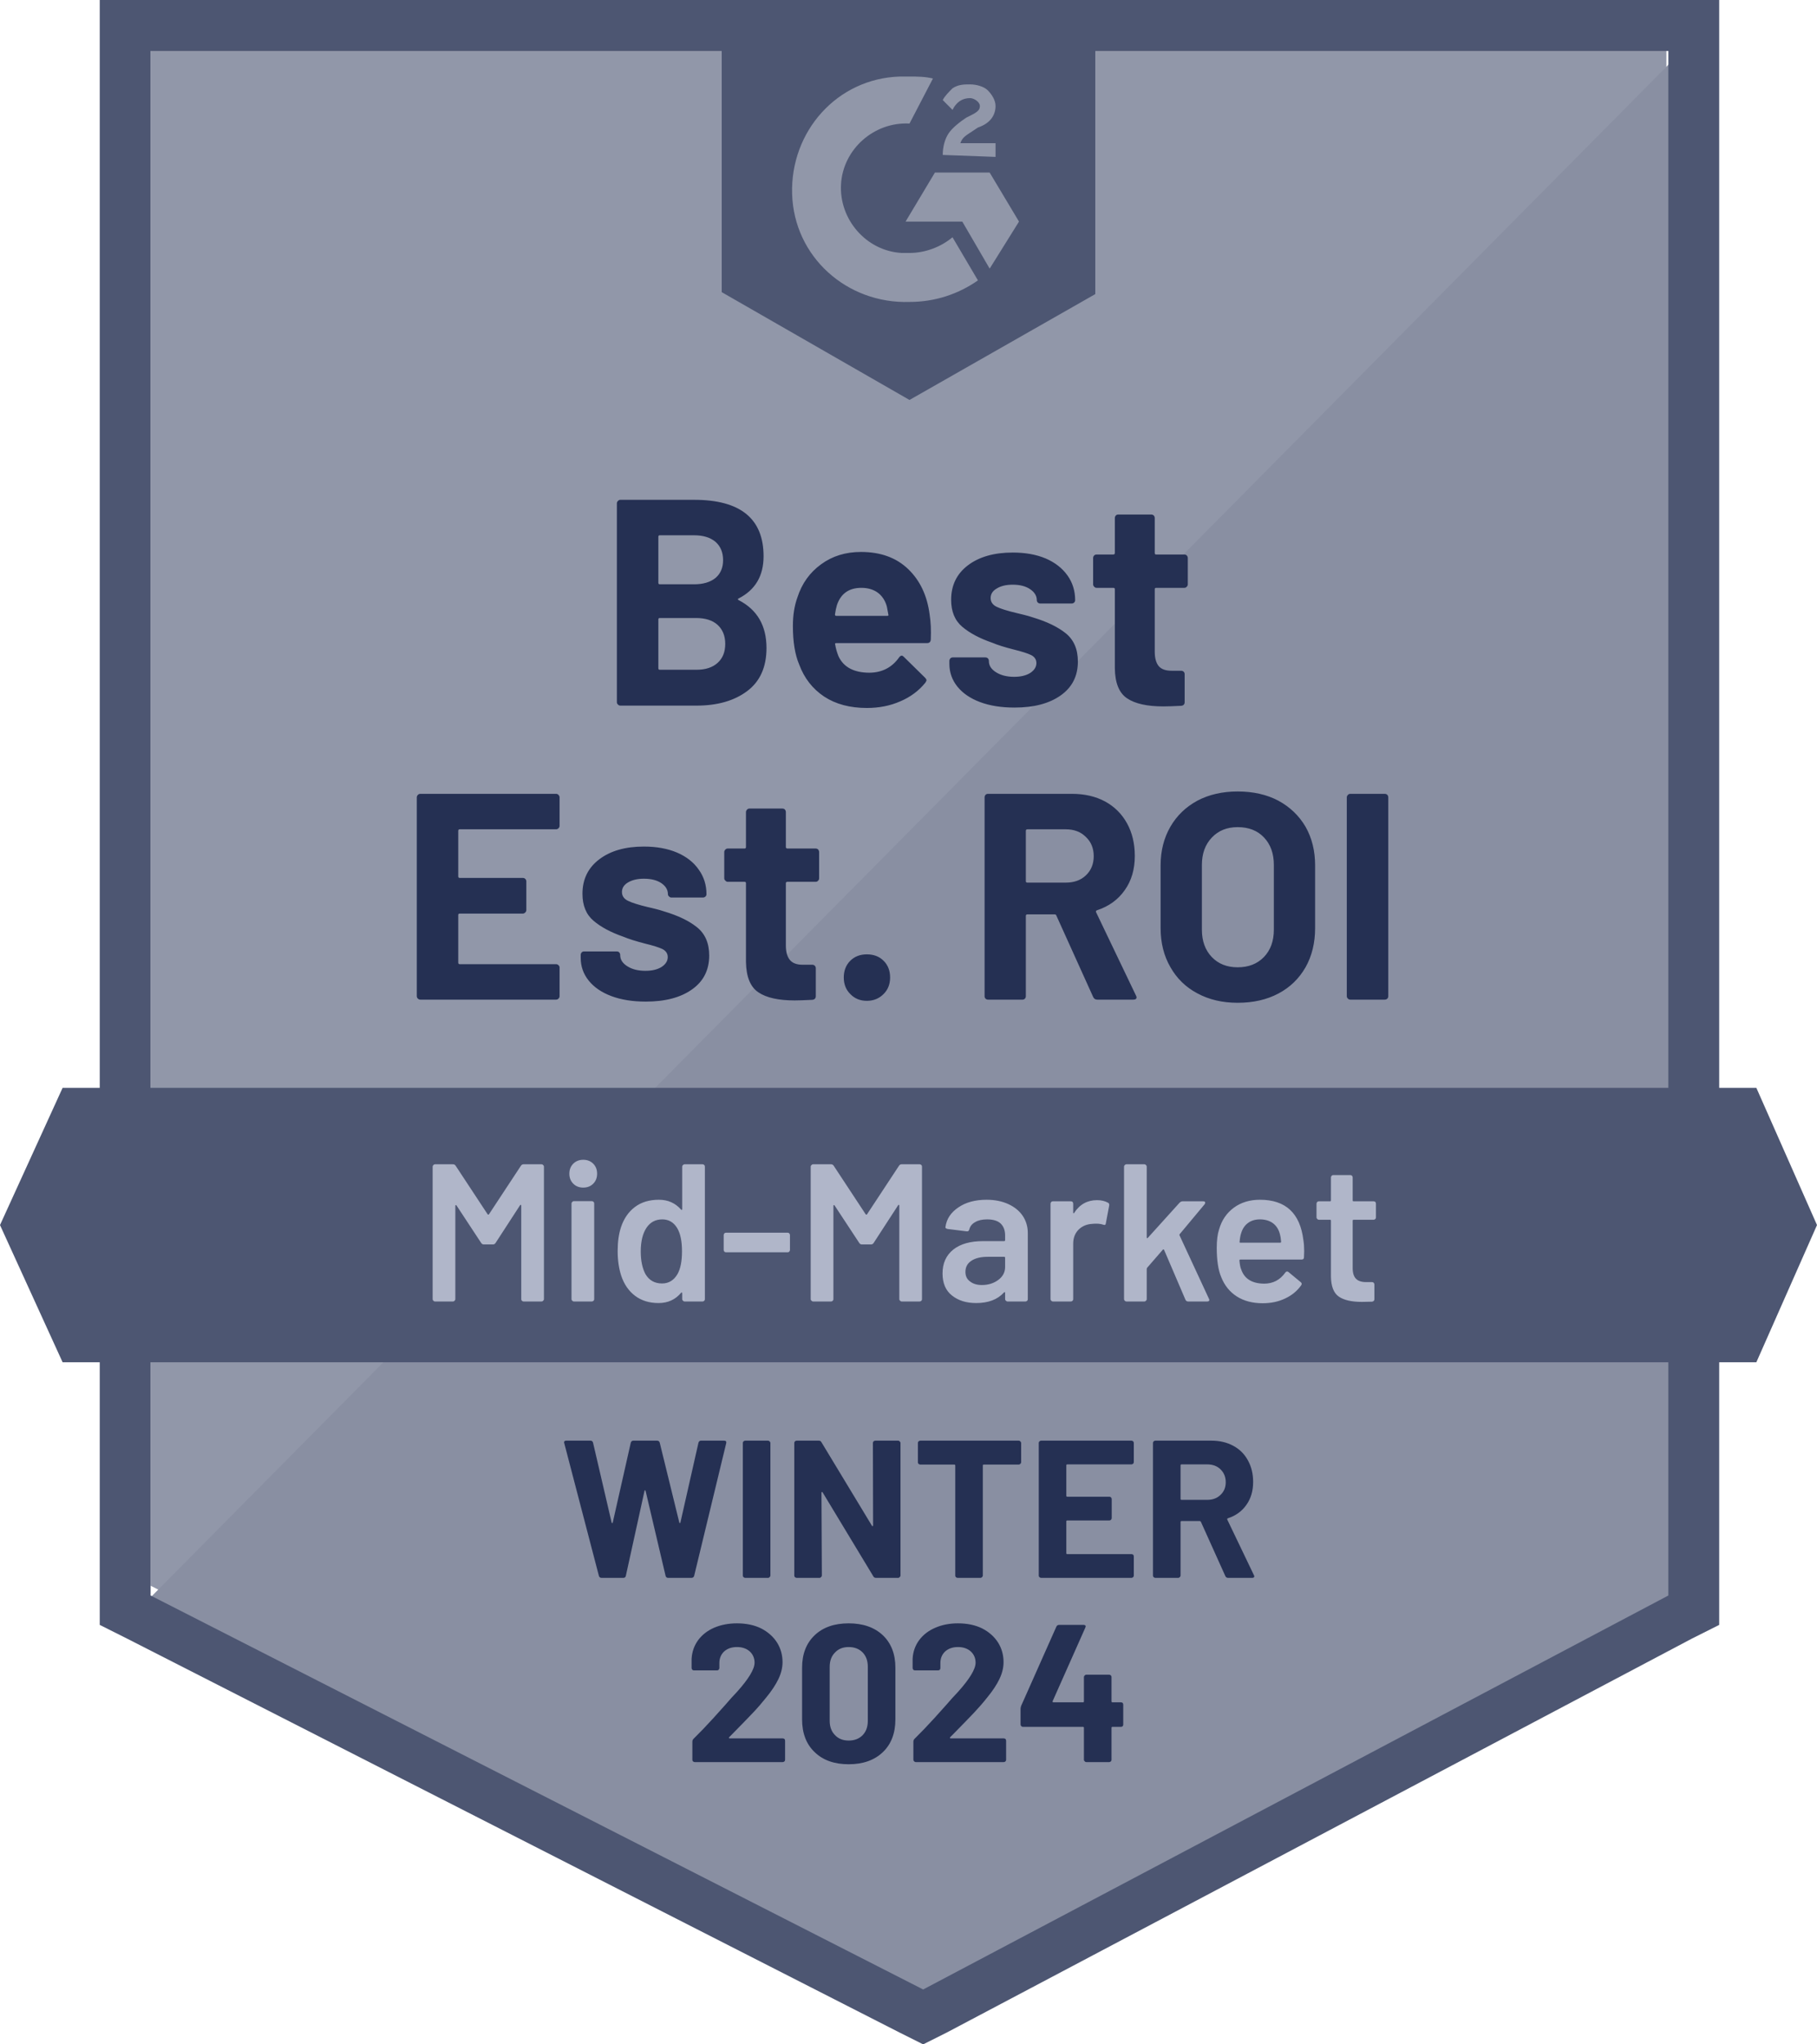 <svg width="64" height="72" viewBox="0 0 64 72" fill="none" xmlns="http://www.w3.org/2000/svg">
<path d="M5.305 55.847L32.517 69.722L58.695 55.847V1.588H5.305V55.847Z" fill="#9197A9"/>
<path d="M59.246 1.795L4.753 56.813L32.999 70.826L59.246 57.365V1.795Z" fill="#898FA2"/>
<path d="M3.513 19.881V57.227L4.478 57.711L31.69 71.586L32.517 72L33.343 71.586L59.591 57.711L60.555 57.227V0H3.513V19.881ZM5.305 56.192V1.795H58.764V56.192L32.517 70.067L5.305 56.192Z" fill="#4D5672"/>
<path d="M32.035 2.696C32.31 2.696 32.586 2.696 32.861 2.765L32.035 4.352C30.794 4.283 29.692 5.25 29.623 6.492C29.554 7.735 30.519 8.84 31.759 8.909H32.035C32.586 8.909 33.137 8.701 33.55 8.356L34.446 9.875C33.757 10.358 32.93 10.634 32.035 10.634C29.83 10.703 27.97 9.047 27.901 6.838C27.832 4.629 29.485 2.765 31.69 2.696H32.035ZM34.859 6.078L35.892 7.804L34.859 9.461L33.895 7.804H31.897L32.93 6.078H34.859ZM33.206 5.457C33.206 5.181 33.275 4.905 33.412 4.698C33.55 4.491 33.826 4.283 34.032 4.145L34.17 4.076C34.446 3.938 34.514 3.869 34.514 3.731C34.514 3.593 34.308 3.455 34.17 3.455C33.895 3.455 33.688 3.593 33.55 3.869L33.206 3.524C33.275 3.386 33.412 3.248 33.55 3.11C33.757 2.972 33.963 2.972 34.17 2.972C34.377 2.972 34.652 3.041 34.79 3.179C34.928 3.317 35.066 3.524 35.066 3.731C35.066 4.076 34.859 4.352 34.446 4.491L34.239 4.629C34.032 4.767 33.895 4.836 33.826 5.043H35.066V5.526L33.206 5.457ZM32.035 14.086L38.579 10.358V0.003H25.421V10.289L32.035 14.086Z" fill="#4D5672"/>
<path d="M61.864 38.313H2.205L0 43.145L2.205 47.977H61.864L64 43.145L61.864 38.313Z" fill="#4D5672"/>
<path d="M19.71 29.083C19.71 29.12 19.696 29.15 19.669 29.173C19.645 29.196 19.618 29.207 19.586 29.207H16.189C16.157 29.207 16.141 29.226 16.141 29.262V30.864C16.141 30.901 16.157 30.919 16.189 30.919H18.415C18.447 30.919 18.477 30.931 18.504 30.954C18.527 30.981 18.539 31.011 18.539 31.044V32.044C18.539 32.081 18.527 32.111 18.504 32.134C18.477 32.162 18.447 32.176 18.415 32.176H16.189C16.157 32.176 16.141 32.192 16.141 32.224V33.901C16.141 33.938 16.157 33.957 16.189 33.957H19.586C19.618 33.957 19.645 33.968 19.669 33.991C19.696 34.014 19.71 34.042 19.71 34.074V35.082C19.71 35.119 19.696 35.149 19.669 35.172C19.645 35.195 19.618 35.206 19.586 35.206H14.805C14.773 35.206 14.745 35.195 14.722 35.172C14.694 35.149 14.681 35.119 14.681 35.082V28.082C14.681 28.05 14.694 28.02 14.722 27.992C14.745 27.969 14.773 27.958 14.805 27.958H19.586C19.618 27.958 19.645 27.969 19.669 27.992C19.696 28.02 19.71 28.05 19.71 28.082V29.083ZM22.748 35.275C22.284 35.275 21.88 35.211 21.535 35.082C21.191 34.953 20.925 34.771 20.736 34.536C20.548 34.302 20.454 34.035 20.454 33.736V33.632C20.454 33.6 20.465 33.57 20.488 33.542C20.511 33.519 20.539 33.508 20.571 33.508H21.721C21.758 33.508 21.788 33.519 21.811 33.542C21.834 33.57 21.845 33.6 21.845 33.632V33.639C21.845 33.796 21.93 33.927 22.1 34.033C22.266 34.138 22.477 34.191 22.734 34.191C22.968 34.191 23.159 34.145 23.306 34.053C23.448 33.957 23.52 33.842 23.52 33.708C23.52 33.584 23.457 33.489 23.334 33.425C23.209 33.365 23.005 33.301 22.72 33.232C22.399 33.149 22.144 33.068 21.956 32.99C21.519 32.838 21.17 32.652 20.909 32.431C20.647 32.21 20.516 31.893 20.516 31.478C20.516 30.968 20.713 30.563 21.108 30.264C21.503 29.964 22.027 29.815 22.679 29.815C23.12 29.815 23.506 29.884 23.836 30.022C24.172 30.165 24.429 30.365 24.608 30.622C24.792 30.875 24.884 31.166 24.884 31.492C24.884 31.524 24.872 31.552 24.849 31.575C24.822 31.598 24.792 31.61 24.759 31.61H23.65C23.618 31.61 23.591 31.598 23.568 31.575C23.54 31.552 23.526 31.524 23.526 31.492C23.526 31.34 23.451 31.212 23.299 31.106C23.143 31 22.936 30.947 22.679 30.947C22.454 30.947 22.268 30.991 22.121 31.078C21.979 31.161 21.907 31.274 21.907 31.416C21.907 31.554 21.979 31.658 22.121 31.727C22.263 31.796 22.498 31.87 22.824 31.948L23.085 32.01C23.182 32.033 23.285 32.063 23.395 32.1C23.887 32.247 24.273 32.433 24.553 32.659C24.838 32.889 24.98 33.22 24.98 33.653C24.98 34.164 24.778 34.562 24.374 34.847C23.97 35.133 23.428 35.275 22.748 35.275ZM28.852 30.933C28.852 30.965 28.84 30.993 28.817 31.016C28.794 31.044 28.764 31.057 28.728 31.057H27.736C27.699 31.057 27.68 31.073 27.68 31.106V33.301C27.68 33.526 27.729 33.697 27.825 33.812C27.917 33.922 28.066 33.977 28.273 33.977H28.61C28.647 33.977 28.677 33.989 28.7 34.012C28.723 34.035 28.735 34.065 28.735 34.102V35.082C28.735 35.16 28.693 35.204 28.61 35.213C28.321 35.227 28.114 35.234 27.991 35.234C27.421 35.234 26.996 35.139 26.716 34.951C26.431 34.762 26.284 34.405 26.275 33.881V31.106C26.275 31.073 26.259 31.057 26.227 31.057H25.634C25.602 31.057 25.575 31.044 25.552 31.016C25.524 30.993 25.51 30.965 25.51 30.933V30.008C25.51 29.976 25.524 29.946 25.552 29.918C25.575 29.895 25.602 29.884 25.634 29.884H26.227C26.259 29.884 26.275 29.865 26.275 29.829V28.6C26.275 28.568 26.289 28.538 26.317 28.51C26.339 28.487 26.367 28.476 26.399 28.476H27.556C27.593 28.476 27.623 28.487 27.646 28.51C27.669 28.538 27.68 28.568 27.68 28.6V29.829C27.68 29.865 27.699 29.884 27.736 29.884H28.728C28.764 29.884 28.794 29.895 28.817 29.918C28.84 29.946 28.852 29.976 28.852 30.008V30.933ZM30.533 35.248C30.298 35.248 30.105 35.169 29.954 35.013C29.798 34.861 29.72 34.665 29.72 34.426C29.72 34.187 29.796 33.991 29.947 33.839C30.099 33.687 30.294 33.611 30.533 33.611C30.776 33.611 30.974 33.687 31.125 33.839C31.277 33.991 31.352 34.187 31.352 34.426C31.352 34.665 31.274 34.861 31.118 35.013C30.962 35.169 30.767 35.248 30.533 35.248ZM38.648 35.206C38.579 35.206 38.531 35.174 38.503 35.109L37.208 32.245C37.199 32.217 37.178 32.203 37.146 32.203H36.189C36.152 32.203 36.133 32.222 36.133 32.258V35.082C36.133 35.119 36.122 35.149 36.099 35.172C36.076 35.195 36.048 35.206 36.016 35.206H34.804C34.767 35.206 34.737 35.195 34.714 35.172C34.691 35.149 34.68 35.119 34.68 35.082V28.082C34.68 28.05 34.691 28.02 34.714 27.992C34.737 27.969 34.767 27.958 34.804 27.958H37.759C38.2 27.958 38.588 28.047 38.924 28.227C39.254 28.407 39.511 28.662 39.695 28.993C39.879 29.325 39.971 29.709 39.971 30.146C39.971 30.616 39.854 31.016 39.619 31.347C39.385 31.683 39.059 31.92 38.641 32.058C38.604 32.072 38.593 32.095 38.607 32.127L40.012 35.061C40.026 35.089 40.033 35.109 40.033 35.123C40.033 35.178 39.996 35.206 39.922 35.206H38.648ZM36.189 29.207C36.152 29.207 36.133 29.226 36.133 29.262V31.037C36.133 31.069 36.152 31.085 36.189 31.085H37.539C37.833 31.085 38.069 31 38.248 30.829C38.432 30.655 38.524 30.429 38.524 30.153C38.524 29.877 38.432 29.651 38.248 29.477C38.069 29.297 37.833 29.207 37.539 29.207H36.189ZM43.594 35.317C43.057 35.317 42.584 35.206 42.175 34.985C41.767 34.769 41.45 34.461 41.224 34.06C40.995 33.664 40.88 33.206 40.88 32.687V30.477C40.88 29.967 40.995 29.513 41.224 29.117C41.45 28.726 41.767 28.42 42.175 28.199C42.584 27.983 43.057 27.875 43.594 27.875C44.141 27.875 44.619 27.983 45.027 28.199C45.436 28.42 45.755 28.726 45.985 29.117C46.21 29.513 46.322 29.967 46.322 30.477V32.687C46.322 33.206 46.21 33.667 45.985 34.067C45.755 34.468 45.436 34.776 45.027 34.992C44.619 35.208 44.141 35.317 43.594 35.317ZM43.594 34.067C43.976 34.067 44.283 33.947 44.517 33.708C44.752 33.464 44.869 33.142 44.869 32.742V30.464C44.869 30.063 44.754 29.741 44.524 29.497C44.295 29.253 43.985 29.131 43.594 29.131C43.218 29.131 42.915 29.253 42.685 29.497C42.451 29.741 42.334 30.063 42.334 30.464V32.742C42.334 33.142 42.451 33.464 42.685 33.708C42.915 33.947 43.218 34.067 43.594 34.067ZM47.562 35.206C47.53 35.206 47.503 35.195 47.48 35.172C47.452 35.149 47.438 35.119 47.438 35.082V28.082C47.438 28.05 47.452 28.02 47.48 27.992C47.503 27.969 47.53 27.958 47.562 27.958H48.775C48.807 27.958 48.837 27.969 48.865 27.992C48.888 28.02 48.899 28.05 48.899 28.082V35.082C48.899 35.119 48.888 35.149 48.865 35.172C48.837 35.195 48.807 35.206 48.775 35.206H47.562ZM26.02 21.075C25.979 21.094 25.979 21.114 26.02 21.137C26.672 21.473 26.998 22.035 26.998 22.822C26.998 23.494 26.771 24 26.317 24.34C25.862 24.681 25.267 24.851 24.532 24.851H21.852C21.82 24.851 21.793 24.84 21.77 24.817C21.742 24.794 21.728 24.764 21.728 24.727V17.727C21.728 17.695 21.742 17.665 21.77 17.638C21.793 17.615 21.82 17.603 21.852 17.603H24.45C26.08 17.603 26.895 18.266 26.895 19.591C26.895 20.282 26.604 20.776 26.02 21.075ZM23.237 18.852C23.205 18.852 23.189 18.871 23.189 18.908V20.523C23.189 20.56 23.205 20.578 23.237 20.578H24.45C24.771 20.578 25.024 20.502 25.207 20.351C25.382 20.199 25.469 19.991 25.469 19.729C25.469 19.458 25.382 19.244 25.207 19.087C25.024 18.931 24.771 18.852 24.45 18.852H23.237ZM24.532 23.588C24.849 23.588 25.097 23.508 25.276 23.346C25.455 23.185 25.545 22.962 25.545 22.677C25.545 22.396 25.455 22.173 25.276 22.007C25.097 21.846 24.845 21.766 24.518 21.766H23.237C23.205 21.766 23.189 21.784 23.189 21.821V23.533C23.189 23.57 23.205 23.588 23.237 23.588H24.532ZM32.744 21.641C32.785 21.904 32.799 22.196 32.785 22.518C32.781 22.605 32.737 22.649 32.654 22.649H29.458C29.417 22.649 29.403 22.665 29.417 22.698C29.439 22.836 29.479 22.974 29.534 23.112C29.713 23.498 30.078 23.692 30.629 23.692C31.07 23.687 31.417 23.508 31.669 23.153C31.697 23.112 31.729 23.091 31.766 23.091C31.784 23.091 31.807 23.105 31.835 23.133L32.579 23.864C32.615 23.901 32.634 23.933 32.634 23.961C32.634 23.975 32.62 24.002 32.593 24.044C32.363 24.329 32.069 24.548 31.711 24.7C31.357 24.856 30.964 24.934 30.533 24.934C29.94 24.934 29.439 24.801 29.031 24.534C28.622 24.262 28.328 23.885 28.149 23.402C28.002 23.057 27.928 22.605 27.928 22.049C27.928 21.667 27.981 21.331 28.087 21.041C28.243 20.553 28.521 20.164 28.921 19.874C29.316 19.584 29.784 19.439 30.326 19.439C31.015 19.439 31.568 19.64 31.986 20.04C32.404 20.44 32.657 20.974 32.744 21.641ZM30.34 20.703C29.903 20.703 29.616 20.905 29.479 21.31C29.451 21.402 29.428 21.512 29.41 21.641C29.41 21.674 29.426 21.69 29.458 21.69H31.249C31.29 21.69 31.304 21.674 31.29 21.641C31.254 21.444 31.235 21.347 31.235 21.352C31.176 21.144 31.068 20.983 30.912 20.868C30.755 20.758 30.565 20.703 30.34 20.703ZM35.734 24.92C35.27 24.92 34.866 24.856 34.521 24.727C34.177 24.598 33.911 24.416 33.722 24.182C33.534 23.947 33.44 23.68 33.44 23.381V23.277C33.44 23.245 33.451 23.215 33.474 23.188C33.497 23.165 33.527 23.153 33.564 23.153H34.707C34.744 23.153 34.774 23.165 34.797 23.188C34.82 23.215 34.831 23.245 34.831 23.277V23.284C34.831 23.441 34.916 23.572 35.086 23.678C35.256 23.784 35.468 23.837 35.72 23.837C35.954 23.837 36.145 23.791 36.292 23.698C36.434 23.602 36.505 23.487 36.505 23.353C36.505 23.229 36.444 23.135 36.319 23.07C36.196 23.011 35.993 22.946 35.713 22.877C35.387 22.794 35.132 22.714 34.949 22.636C34.508 22.484 34.156 22.297 33.895 22.076C33.633 21.855 33.502 21.538 33.502 21.124C33.502 20.613 33.699 20.208 34.094 19.909C34.489 19.61 35.015 19.46 35.672 19.46C36.113 19.46 36.499 19.529 36.829 19.667C37.16 19.81 37.417 20.01 37.601 20.268C37.78 20.521 37.87 20.811 37.87 21.137C37.87 21.17 37.858 21.197 37.835 21.22C37.812 21.243 37.782 21.255 37.745 21.255H36.643C36.606 21.255 36.577 21.243 36.554 21.22C36.531 21.197 36.519 21.17 36.519 21.137C36.519 20.986 36.441 20.857 36.285 20.751C36.129 20.645 35.925 20.592 35.672 20.592C35.442 20.592 35.256 20.636 35.114 20.723C34.967 20.806 34.893 20.919 34.893 21.061C34.893 21.2 34.965 21.303 35.107 21.372C35.249 21.441 35.486 21.515 35.817 21.593C35.89 21.611 35.975 21.632 36.072 21.655C36.168 21.678 36.271 21.708 36.382 21.745C36.873 21.892 37.259 22.079 37.539 22.304C37.824 22.534 37.966 22.866 37.966 23.298C37.966 23.809 37.764 24.207 37.36 24.492C36.956 24.778 36.414 24.92 35.734 24.92ZM41.838 20.578C41.838 20.61 41.826 20.638 41.803 20.661C41.78 20.689 41.75 20.703 41.714 20.703H40.722C40.69 20.703 40.673 20.719 40.673 20.751V22.946C40.673 23.172 40.719 23.342 40.811 23.457C40.903 23.567 41.055 23.623 41.266 23.623H41.603C41.636 23.623 41.665 23.634 41.693 23.657C41.716 23.68 41.727 23.71 41.727 23.747V24.727C41.727 24.805 41.686 24.849 41.603 24.858C41.314 24.872 41.107 24.879 40.983 24.879C40.409 24.879 39.982 24.785 39.702 24.596C39.417 24.407 39.273 24.051 39.268 23.526V20.751C39.268 20.719 39.25 20.703 39.213 20.703H38.627C38.591 20.703 38.561 20.689 38.538 20.661C38.515 20.638 38.503 20.61 38.503 20.578V19.653C38.503 19.621 38.515 19.591 38.538 19.564C38.561 19.541 38.591 19.529 38.627 19.529H39.213C39.25 19.529 39.268 19.511 39.268 19.474V18.245C39.268 18.213 39.279 18.183 39.303 18.155C39.325 18.132 39.355 18.121 39.392 18.121H40.549C40.582 18.121 40.611 18.132 40.639 18.155C40.662 18.183 40.673 18.213 40.673 18.245V19.474C40.673 19.511 40.69 19.529 40.722 19.529H41.714C41.75 19.529 41.78 19.541 41.803 19.564C41.826 19.591 41.838 19.621 41.838 19.653V20.578Z" fill="#253053"/>
<path d="M18.346 41.06C18.369 41.023 18.401 41.005 18.442 41.005H19.076C19.099 41.005 19.117 41.014 19.131 41.032C19.149 41.046 19.159 41.065 19.159 41.088V45.754C19.159 45.777 19.149 45.796 19.131 45.809C19.117 45.828 19.099 45.837 19.076 45.837H18.442C18.419 45.837 18.399 45.828 18.38 45.809C18.366 45.796 18.36 45.777 18.36 45.754V42.461C18.36 42.447 18.355 42.438 18.346 42.434C18.332 42.429 18.323 42.434 18.318 42.447L17.457 43.773C17.434 43.81 17.402 43.828 17.361 43.828H17.044C17.002 43.828 16.97 43.81 16.947 43.773L16.079 42.454C16.075 42.441 16.068 42.436 16.059 42.441C16.045 42.445 16.038 42.454 16.038 42.468V45.754C16.038 45.777 16.029 45.796 16.01 45.809C15.997 45.828 15.978 45.837 15.955 45.837H15.321C15.299 45.837 15.28 45.828 15.266 45.809C15.248 45.796 15.239 45.777 15.239 45.754V41.088C15.239 41.065 15.248 41.046 15.266 41.032C15.28 41.014 15.299 41.005 15.321 41.005H15.955C15.997 41.005 16.029 41.023 16.052 41.06L17.175 42.765C17.184 42.774 17.193 42.779 17.202 42.779C17.211 42.779 17.218 42.774 17.223 42.765L18.346 41.06ZM20.543 41.826C20.401 41.826 20.284 41.78 20.192 41.688C20.1 41.596 20.054 41.479 20.054 41.336C20.054 41.194 20.1 41.076 20.192 40.984C20.284 40.892 20.401 40.846 20.543 40.846C20.686 40.846 20.803 40.892 20.895 40.984C20.987 41.076 21.032 41.194 21.032 41.336C21.032 41.479 20.987 41.596 20.895 41.688C20.803 41.78 20.686 41.826 20.543 41.826ZM20.213 45.837C20.19 45.837 20.171 45.828 20.158 45.809C20.139 45.796 20.13 45.777 20.13 45.754V42.385C20.13 42.362 20.139 42.344 20.158 42.33C20.171 42.312 20.19 42.303 20.213 42.303H20.846C20.869 42.303 20.89 42.312 20.909 42.33C20.922 42.344 20.929 42.362 20.929 42.385V45.754C20.929 45.777 20.922 45.796 20.909 45.809C20.89 45.828 20.869 45.837 20.846 45.837H20.213ZM24.029 41.088C24.029 41.065 24.038 41.046 24.057 41.032C24.071 41.014 24.089 41.005 24.112 41.005H24.746C24.769 41.005 24.789 41.014 24.808 41.032C24.822 41.046 24.828 41.065 24.828 41.088V45.754C24.828 45.777 24.822 45.796 24.808 45.809C24.789 45.828 24.769 45.837 24.746 45.837H24.112C24.089 45.837 24.071 45.828 24.057 45.809C24.038 45.796 24.029 45.777 24.029 45.754V45.547C24.029 45.533 24.025 45.524 24.015 45.52C24.006 45.515 23.997 45.52 23.988 45.533C23.786 45.773 23.522 45.892 23.196 45.892C22.87 45.892 22.594 45.807 22.369 45.637C22.144 45.467 21.981 45.23 21.88 44.926C21.797 44.668 21.756 44.38 21.756 44.063C21.756 43.736 21.795 43.455 21.873 43.221C21.974 42.917 22.137 42.68 22.362 42.51C22.587 42.339 22.87 42.254 23.209 42.254C23.526 42.254 23.786 42.369 23.988 42.599C23.997 42.609 24.006 42.613 24.015 42.613C24.025 42.609 24.029 42.599 24.029 42.586V41.088ZM23.864 44.871C23.97 44.682 24.022 44.415 24.022 44.07C24.022 43.711 23.965 43.437 23.85 43.248C23.726 43.046 23.552 42.945 23.327 42.945C23.092 42.945 22.909 43.041 22.776 43.234C22.638 43.437 22.569 43.718 22.569 44.077C22.569 44.399 22.624 44.663 22.734 44.871C22.863 45.092 23.058 45.202 23.32 45.202C23.554 45.202 23.735 45.092 23.864 44.871ZM25.573 44.104C25.549 44.104 25.531 44.097 25.517 44.084C25.499 44.065 25.49 44.044 25.49 44.022V43.497C25.49 43.474 25.499 43.453 25.517 43.435C25.531 43.421 25.549 43.414 25.573 43.414H27.742C27.765 43.414 27.784 43.421 27.798 43.435C27.816 43.453 27.825 43.474 27.825 43.497V44.022C27.825 44.044 27.816 44.065 27.798 44.084C27.784 44.097 27.765 44.104 27.742 44.104H25.573ZM31.663 41.06C31.685 41.023 31.718 41.005 31.759 41.005H32.393C32.416 41.005 32.436 41.014 32.455 41.032C32.468 41.046 32.475 41.065 32.475 41.088V45.754C32.475 45.777 32.468 45.796 32.455 45.809C32.436 45.828 32.416 45.837 32.393 45.837H31.759C31.736 45.837 31.718 45.828 31.704 45.809C31.685 45.796 31.676 45.777 31.676 45.754V42.461C31.676 42.447 31.672 42.438 31.663 42.434C31.649 42.429 31.64 42.434 31.635 42.447L30.774 43.773C30.751 43.81 30.719 43.828 30.677 43.828H30.36C30.319 43.828 30.287 43.81 30.264 43.773L29.396 42.454C29.391 42.441 29.384 42.436 29.375 42.441C29.361 42.445 29.355 42.454 29.355 42.468V45.754C29.355 45.777 29.348 45.796 29.334 45.809C29.316 45.828 29.295 45.837 29.272 45.837H28.638C28.615 45.837 28.597 45.828 28.583 45.809C28.565 45.796 28.555 45.777 28.555 45.754V41.088C28.555 41.065 28.565 41.046 28.583 41.032C28.597 41.014 28.615 41.005 28.638 41.005H29.272C29.313 41.005 29.345 41.023 29.368 41.06L30.491 42.765C30.5 42.774 30.51 42.779 30.519 42.779C30.528 42.779 30.535 42.774 30.54 42.765L31.663 41.06ZM34.749 42.254C35.038 42.254 35.293 42.305 35.514 42.406C35.734 42.507 35.904 42.645 36.023 42.82C36.143 43 36.202 43.202 36.202 43.428V45.754C36.202 45.777 36.196 45.796 36.182 45.809C36.163 45.828 36.143 45.837 36.12 45.837H35.486C35.463 45.837 35.445 45.828 35.431 45.809C35.412 45.796 35.403 45.777 35.403 45.754V45.533C35.403 45.52 35.399 45.51 35.389 45.506C35.38 45.506 35.371 45.51 35.362 45.52C35.137 45.768 34.811 45.892 34.384 45.892C34.039 45.892 33.757 45.805 33.536 45.63C33.311 45.455 33.199 45.195 33.199 44.85C33.199 44.491 33.325 44.21 33.578 44.008C33.826 43.81 34.177 43.711 34.632 43.711H35.369C35.392 43.711 35.403 43.699 35.403 43.676V43.511C35.403 43.331 35.35 43.191 35.245 43.09C35.139 42.993 34.981 42.945 34.769 42.945C34.595 42.945 34.455 42.977 34.349 43.041C34.239 43.101 34.17 43.186 34.142 43.297C34.129 43.352 34.097 43.375 34.046 43.366L33.378 43.283C33.355 43.278 33.337 43.271 33.323 43.262C33.304 43.248 33.297 43.232 33.302 43.214C33.339 42.933 33.49 42.703 33.757 42.523C34.019 42.344 34.349 42.254 34.749 42.254ZM34.583 45.257C34.809 45.257 35.001 45.197 35.162 45.078C35.323 44.958 35.403 44.806 35.403 44.622V44.298C35.403 44.275 35.392 44.263 35.369 44.263H34.79C34.547 44.263 34.356 44.309 34.218 44.401C34.076 44.493 34.005 44.624 34.005 44.795C34.005 44.942 34.06 45.055 34.17 45.133C34.276 45.216 34.413 45.257 34.583 45.257ZM38.641 42.268C38.788 42.268 38.917 42.298 39.027 42.358C39.064 42.376 39.077 42.411 39.068 42.461L38.951 43.083C38.947 43.138 38.914 43.154 38.855 43.131C38.786 43.108 38.705 43.096 38.614 43.096C38.554 43.096 38.508 43.099 38.476 43.103C38.283 43.112 38.122 43.179 37.994 43.303C37.865 43.432 37.801 43.598 37.801 43.801V45.754C37.801 45.777 37.794 45.796 37.78 45.809C37.762 45.828 37.741 45.837 37.718 45.837H37.084C37.061 45.837 37.043 45.828 37.029 45.809C37.011 45.796 37.002 45.777 37.002 45.754V42.392C37.002 42.369 37.011 42.349 37.029 42.33C37.043 42.316 37.061 42.309 37.084 42.309H37.718C37.741 42.309 37.762 42.316 37.78 42.33C37.794 42.349 37.801 42.369 37.801 42.392V42.703C37.801 42.721 37.805 42.731 37.814 42.731C37.819 42.735 37.826 42.731 37.835 42.717C38.028 42.418 38.297 42.268 38.641 42.268ZM39.675 45.837C39.651 45.837 39.633 45.828 39.619 45.809C39.601 45.796 39.592 45.777 39.592 45.754V41.088C39.592 41.065 39.601 41.046 39.619 41.032C39.633 41.014 39.651 41.005 39.675 41.005H40.308C40.331 41.005 40.35 41.014 40.363 41.032C40.382 41.046 40.391 41.065 40.391 41.088V43.58C40.391 43.593 40.396 43.603 40.405 43.607C40.414 43.612 40.423 43.607 40.432 43.593L41.548 42.358C41.581 42.326 41.615 42.309 41.652 42.309H42.382C42.428 42.309 42.451 42.326 42.451 42.358C42.451 42.372 42.444 42.39 42.43 42.413L41.555 43.462C41.541 43.476 41.539 43.492 41.548 43.511L42.582 45.74C42.591 45.759 42.596 45.773 42.596 45.782C42.596 45.819 42.57 45.837 42.52 45.837H41.852C41.806 45.837 41.773 45.816 41.755 45.775L41.004 44.022C40.999 44.012 40.99 44.005 40.977 44.001C40.967 44.001 40.961 44.005 40.956 44.015L40.405 44.65C40.396 44.668 40.391 44.684 40.391 44.698V45.754C40.391 45.777 40.382 45.796 40.363 45.809C40.35 45.828 40.331 45.837 40.308 45.837H39.675ZM45.909 43.676C45.928 43.791 45.937 43.92 45.937 44.063L45.93 44.277C45.93 44.332 45.902 44.36 45.847 44.36H43.691C43.668 44.36 43.656 44.371 43.656 44.394C43.67 44.546 43.691 44.65 43.718 44.705C43.829 45.036 44.097 45.204 44.525 45.209C44.837 45.209 45.085 45.08 45.269 44.822C45.287 44.795 45.31 44.781 45.337 44.781C45.356 44.781 45.372 44.788 45.386 44.801L45.813 45.154C45.854 45.186 45.861 45.223 45.833 45.264C45.691 45.467 45.5 45.623 45.262 45.733C45.027 45.844 44.766 45.899 44.476 45.899C44.118 45.899 43.813 45.819 43.56 45.657C43.312 45.496 43.131 45.271 43.016 44.981C42.91 44.733 42.857 44.387 42.857 43.946C42.857 43.679 42.885 43.462 42.94 43.297C43.032 42.974 43.206 42.719 43.464 42.53C43.716 42.346 44.022 42.254 44.38 42.254C45.285 42.254 45.794 42.728 45.909 43.676ZM44.38 42.945C44.21 42.945 44.068 42.988 43.953 43.076C43.842 43.159 43.764 43.276 43.718 43.428C43.691 43.506 43.672 43.607 43.663 43.731C43.654 43.755 43.663 43.766 43.691 43.766H45.089C45.112 43.766 45.124 43.755 45.124 43.731C45.115 43.617 45.101 43.529 45.083 43.469C45.041 43.303 44.961 43.175 44.841 43.083C44.717 42.991 44.563 42.945 44.38 42.945ZM48.465 42.876C48.465 42.899 48.458 42.917 48.444 42.931C48.426 42.949 48.405 42.958 48.382 42.958H47.68C47.657 42.958 47.645 42.97 47.645 42.993V44.657C47.645 44.831 47.684 44.958 47.762 45.036C47.836 45.114 47.955 45.154 48.121 45.154H48.327C48.35 45.154 48.369 45.16 48.382 45.174C48.401 45.193 48.41 45.213 48.41 45.236V45.754C48.41 45.805 48.382 45.835 48.327 45.844L47.969 45.851C47.606 45.851 47.335 45.789 47.156 45.664C46.977 45.54 46.885 45.306 46.88 44.96V42.993C46.88 42.97 46.869 42.958 46.846 42.958H46.453C46.43 42.958 46.412 42.949 46.398 42.931C46.38 42.917 46.371 42.899 46.371 42.876V42.392C46.371 42.369 46.38 42.349 46.398 42.33C46.412 42.316 46.43 42.309 46.453 42.309H46.846C46.869 42.309 46.88 42.298 46.88 42.275V41.467C46.88 41.444 46.89 41.424 46.908 41.405C46.922 41.391 46.94 41.385 46.963 41.385H47.563C47.586 41.385 47.604 41.391 47.618 41.405C47.636 41.424 47.645 41.444 47.645 41.467V42.275C47.645 42.298 47.657 42.309 47.68 42.309H48.382C48.405 42.309 48.426 42.316 48.444 42.33C48.458 42.349 48.465 42.369 48.465 42.392V42.876Z" fill="#B0B6C9"/>
<path d="M21.191 55.571C21.14 55.571 21.108 55.547 21.095 55.501L19.875 50.828L19.868 50.8C19.868 50.759 19.893 50.738 19.944 50.738H20.798C20.844 50.738 20.874 50.761 20.888 50.807L21.542 53.617C21.547 53.635 21.554 53.645 21.563 53.645C21.572 53.645 21.579 53.635 21.584 53.617L22.217 50.814C22.231 50.764 22.261 50.738 22.307 50.738H23.141C23.191 50.738 23.223 50.761 23.237 50.807L23.926 53.617C23.93 53.631 23.937 53.64 23.947 53.645C23.956 53.645 23.963 53.635 23.967 53.617L24.601 50.814C24.615 50.764 24.645 50.738 24.691 50.738H25.503C25.568 50.738 25.593 50.768 25.579 50.828L24.45 55.501C24.436 55.547 24.404 55.571 24.353 55.571H23.533C23.487 55.571 23.457 55.547 23.444 55.501L22.741 52.512C22.736 52.494 22.73 52.485 22.72 52.485C22.711 52.485 22.704 52.494 22.7 52.512L22.045 55.495C22.036 55.545 22.006 55.571 21.956 55.571H21.191ZM26.248 55.571C26.225 55.571 26.204 55.561 26.186 55.543C26.172 55.529 26.165 55.511 26.165 55.488V50.821C26.165 50.798 26.172 50.78 26.186 50.766C26.204 50.748 26.225 50.738 26.248 50.738H27.054C27.076 50.738 27.095 50.748 27.109 50.766C27.127 50.78 27.136 50.798 27.136 50.821V55.488C27.136 55.511 27.127 55.529 27.109 55.543C27.095 55.561 27.076 55.571 27.054 55.571H26.248ZM30.746 50.821C30.746 50.798 30.753 50.78 30.767 50.766C30.785 50.748 30.806 50.738 30.829 50.738H31.635C31.658 50.738 31.676 50.748 31.69 50.766C31.708 50.78 31.718 50.798 31.718 50.821V55.488C31.718 55.511 31.708 55.529 31.69 55.543C31.676 55.561 31.658 55.571 31.635 55.571H30.856C30.811 55.571 30.778 55.552 30.76 55.515L28.976 52.561C28.966 52.547 28.957 52.542 28.948 52.547C28.939 52.547 28.934 52.556 28.934 52.575L28.948 55.488C28.948 55.511 28.939 55.529 28.921 55.543C28.907 55.561 28.888 55.571 28.865 55.571H28.059C28.036 55.571 28.016 55.561 27.997 55.543C27.984 55.529 27.977 55.511 27.977 55.488V50.821C27.977 50.798 27.984 50.78 27.997 50.766C28.016 50.748 28.036 50.738 28.059 50.738H28.838C28.884 50.738 28.916 50.757 28.934 50.794L30.712 53.734C30.721 53.748 30.73 53.753 30.739 53.748C30.748 53.748 30.753 53.739 30.753 53.72L30.746 50.821ZM35.885 50.738C35.908 50.738 35.927 50.748 35.941 50.766C35.959 50.78 35.968 50.798 35.968 50.821V51.498C35.968 51.521 35.959 51.539 35.941 51.553C35.927 51.571 35.908 51.58 35.885 51.58H34.652C34.629 51.58 34.618 51.592 34.618 51.615V55.488C34.618 55.511 34.609 55.529 34.59 55.543C34.577 55.561 34.558 55.571 34.535 55.571H33.729C33.706 55.571 33.685 55.561 33.667 55.543C33.653 55.529 33.647 55.511 33.647 55.488V51.615C33.647 51.592 33.635 51.58 33.612 51.58H32.413C32.39 51.58 32.37 51.571 32.351 51.553C32.337 51.539 32.331 51.521 32.331 51.498V50.821C32.331 50.798 32.337 50.78 32.351 50.766C32.37 50.748 32.39 50.738 32.413 50.738H35.885ZM39.936 51.491C39.936 51.514 39.929 51.532 39.916 51.546C39.897 51.564 39.877 51.574 39.854 51.574H37.594C37.571 51.574 37.559 51.585 37.559 51.608V52.678C37.559 52.701 37.571 52.713 37.594 52.713H39.075C39.098 52.713 39.116 52.719 39.13 52.733C39.149 52.752 39.158 52.772 39.158 52.795V53.465C39.158 53.488 39.149 53.509 39.13 53.527C39.116 53.541 39.098 53.548 39.075 53.548H37.594C37.571 53.548 37.559 53.559 37.559 53.582V54.701C37.559 54.724 37.571 54.735 37.594 54.735H39.854C39.877 54.735 39.897 54.742 39.916 54.756C39.929 54.774 39.936 54.795 39.936 54.818V55.488C39.936 55.511 39.929 55.529 39.916 55.543C39.897 55.561 39.877 55.571 39.854 55.571H36.671C36.648 55.571 36.627 55.561 36.609 55.543C36.595 55.529 36.588 55.511 36.588 55.488V50.821C36.588 50.798 36.595 50.78 36.609 50.766C36.627 50.748 36.648 50.738 36.671 50.738H39.854C39.877 50.738 39.897 50.748 39.916 50.766C39.929 50.78 39.936 50.798 39.936 50.821V51.491ZM43.257 55.571C43.211 55.571 43.179 55.55 43.16 55.508L42.299 53.596C42.29 53.578 42.276 53.569 42.258 53.569H41.617C41.594 53.569 41.583 53.58 41.583 53.603V55.488C41.583 55.511 41.574 55.529 41.555 55.543C41.541 55.561 41.523 55.571 41.5 55.571H40.694C40.671 55.571 40.65 55.561 40.632 55.543C40.618 55.529 40.611 55.511 40.611 55.488V50.821C40.611 50.798 40.618 50.78 40.632 50.766C40.65 50.748 40.671 50.738 40.694 50.738H42.664C42.958 50.738 43.215 50.798 43.436 50.918C43.661 51.037 43.833 51.208 43.953 51.429C44.077 51.65 44.139 51.905 44.139 52.195C44.139 52.508 44.06 52.775 43.904 52.996C43.748 53.221 43.53 53.38 43.25 53.472C43.227 53.481 43.22 53.497 43.229 53.52L44.166 55.474C44.175 55.492 44.18 55.506 44.18 55.515C44.18 55.552 44.155 55.571 44.104 55.571H43.257ZM41.617 51.574C41.594 51.574 41.583 51.585 41.583 51.608V52.788C41.583 52.812 41.594 52.823 41.617 52.823H42.52C42.713 52.823 42.869 52.766 42.988 52.65C43.112 52.535 43.174 52.386 43.174 52.202C43.174 52.018 43.112 51.866 42.988 51.746C42.869 51.631 42.713 51.574 42.52 51.574H41.617ZM25.683 61.183C25.674 61.192 25.671 61.201 25.676 61.21C25.68 61.22 25.689 61.224 25.703 61.224H27.57C27.593 61.224 27.614 61.231 27.632 61.245C27.646 61.263 27.653 61.284 27.653 61.307V61.977C27.653 62 27.646 62.018 27.632 62.032C27.614 62.05 27.593 62.059 27.57 62.059H24.47C24.447 62.059 24.427 62.05 24.408 62.032C24.394 62.018 24.387 62 24.387 61.977V61.342C24.387 61.3 24.401 61.266 24.429 61.238C24.654 61.017 24.884 60.778 25.118 60.52C25.352 60.258 25.499 60.094 25.559 60.03C25.687 59.878 25.818 59.733 25.951 59.595C26.369 59.13 26.578 58.785 26.578 58.559C26.578 58.398 26.521 58.265 26.406 58.159C26.291 58.058 26.142 58.007 25.958 58.007C25.774 58.007 25.625 58.058 25.51 58.159C25.396 58.265 25.338 58.403 25.338 58.573V58.746C25.338 58.769 25.329 58.79 25.311 58.808C25.297 58.822 25.279 58.829 25.256 58.829H24.443C24.42 58.829 24.401 58.822 24.387 58.808C24.369 58.79 24.36 58.769 24.36 58.746V58.422C24.374 58.173 24.452 57.952 24.594 57.759C24.736 57.57 24.925 57.425 25.159 57.324C25.398 57.223 25.664 57.172 25.958 57.172C26.284 57.172 26.569 57.232 26.812 57.352C27.051 57.476 27.237 57.641 27.37 57.849C27.499 58.056 27.563 58.286 27.563 58.539C27.563 58.732 27.515 58.93 27.419 59.133C27.322 59.335 27.178 59.554 26.985 59.788C26.842 59.968 26.689 60.145 26.523 60.32C26.358 60.495 26.112 60.748 25.786 61.079L25.683 61.183ZM29.892 62.135C29.387 62.135 28.987 61.993 28.693 61.707C28.399 61.427 28.252 61.042 28.252 60.554V58.732C28.252 58.254 28.399 57.874 28.693 57.593C28.987 57.312 29.387 57.172 29.892 57.172C30.397 57.172 30.799 57.312 31.098 57.593C31.391 57.874 31.538 58.254 31.538 58.732V60.554C31.538 61.042 31.391 61.427 31.098 61.707C30.799 61.993 30.397 62.135 29.892 62.135ZM29.892 61.3C30.099 61.3 30.264 61.236 30.388 61.107C30.507 60.983 30.567 60.815 30.567 60.603V58.705C30.567 58.493 30.507 58.325 30.388 58.201C30.264 58.072 30.099 58.007 29.892 58.007C29.69 58.007 29.529 58.072 29.41 58.201C29.286 58.325 29.224 58.493 29.224 58.705V60.603C29.224 60.815 29.286 60.983 29.41 61.107C29.529 61.236 29.69 61.3 29.892 61.3ZM33.467 61.183C33.458 61.192 33.456 61.201 33.461 61.21C33.465 61.22 33.474 61.224 33.488 61.224H35.355C35.378 61.224 35.399 61.231 35.417 61.245C35.431 61.263 35.438 61.284 35.438 61.307V61.977C35.438 62 35.431 62.018 35.417 62.032C35.399 62.05 35.378 62.059 35.355 62.059H32.255C32.232 62.059 32.214 62.05 32.2 62.032C32.181 62.018 32.172 62 32.172 61.977V61.342C32.172 61.3 32.186 61.266 32.214 61.238C32.439 61.017 32.668 60.778 32.903 60.52C33.137 60.258 33.284 60.094 33.343 60.03C33.472 59.878 33.603 59.733 33.736 59.595C34.154 59.13 34.363 58.785 34.363 58.559C34.363 58.398 34.306 58.265 34.191 58.159C34.076 58.058 33.927 58.007 33.743 58.007C33.559 58.007 33.41 58.058 33.295 58.159C33.18 58.265 33.123 58.403 33.123 58.573V58.746C33.123 58.769 33.116 58.79 33.102 58.808C33.084 58.822 33.063 58.829 33.04 58.829H32.227C32.204 58.829 32.186 58.822 32.172 58.808C32.154 58.79 32.145 58.769 32.145 58.746V58.422C32.158 58.173 32.236 57.952 32.379 57.759C32.521 57.57 32.712 57.425 32.951 57.324C33.185 57.223 33.449 57.172 33.743 57.172C34.069 57.172 34.354 57.232 34.597 57.352C34.836 57.476 35.022 57.641 35.155 57.849C35.284 58.056 35.348 58.286 35.348 58.539C35.348 58.732 35.3 58.93 35.203 59.133C35.107 59.335 34.962 59.554 34.769 59.788C34.627 59.968 34.473 60.145 34.308 60.32C34.142 60.495 33.897 60.748 33.571 61.079L33.467 61.183ZM39.482 59.954C39.505 59.954 39.525 59.961 39.544 59.975C39.557 59.993 39.564 60.014 39.564 60.037V60.734C39.564 60.757 39.557 60.778 39.544 60.796C39.525 60.81 39.505 60.817 39.482 60.817H39.185C39.162 60.817 39.151 60.828 39.151 60.851V61.977C39.151 62 39.144 62.018 39.13 62.032C39.112 62.05 39.091 62.059 39.068 62.059H38.262C38.239 62.059 38.221 62.05 38.207 62.032C38.189 62.018 38.179 62 38.179 61.977V60.851C38.179 60.828 38.168 60.817 38.145 60.817H36.03C36.007 60.817 35.989 60.81 35.975 60.796C35.957 60.778 35.947 60.757 35.947 60.734V60.182C35.947 60.154 35.954 60.12 35.968 60.078L37.208 57.289C37.227 57.248 37.259 57.227 37.305 57.227H38.166C38.198 57.227 38.221 57.236 38.235 57.255C38.244 57.269 38.242 57.292 38.228 57.324L37.077 59.913C37.073 59.922 37.073 59.931 37.077 59.94C37.082 59.949 37.089 59.954 37.098 59.954H38.145C38.168 59.954 38.179 59.943 38.179 59.919V59.063C38.179 59.041 38.189 59.022 38.207 59.008C38.221 58.99 38.239 58.981 38.262 58.981H39.068C39.091 58.981 39.112 58.99 39.13 59.008C39.144 59.022 39.151 59.041 39.151 59.063V59.919C39.151 59.943 39.162 59.954 39.185 59.954H39.482Z" fill="#253053"/>
</svg>
